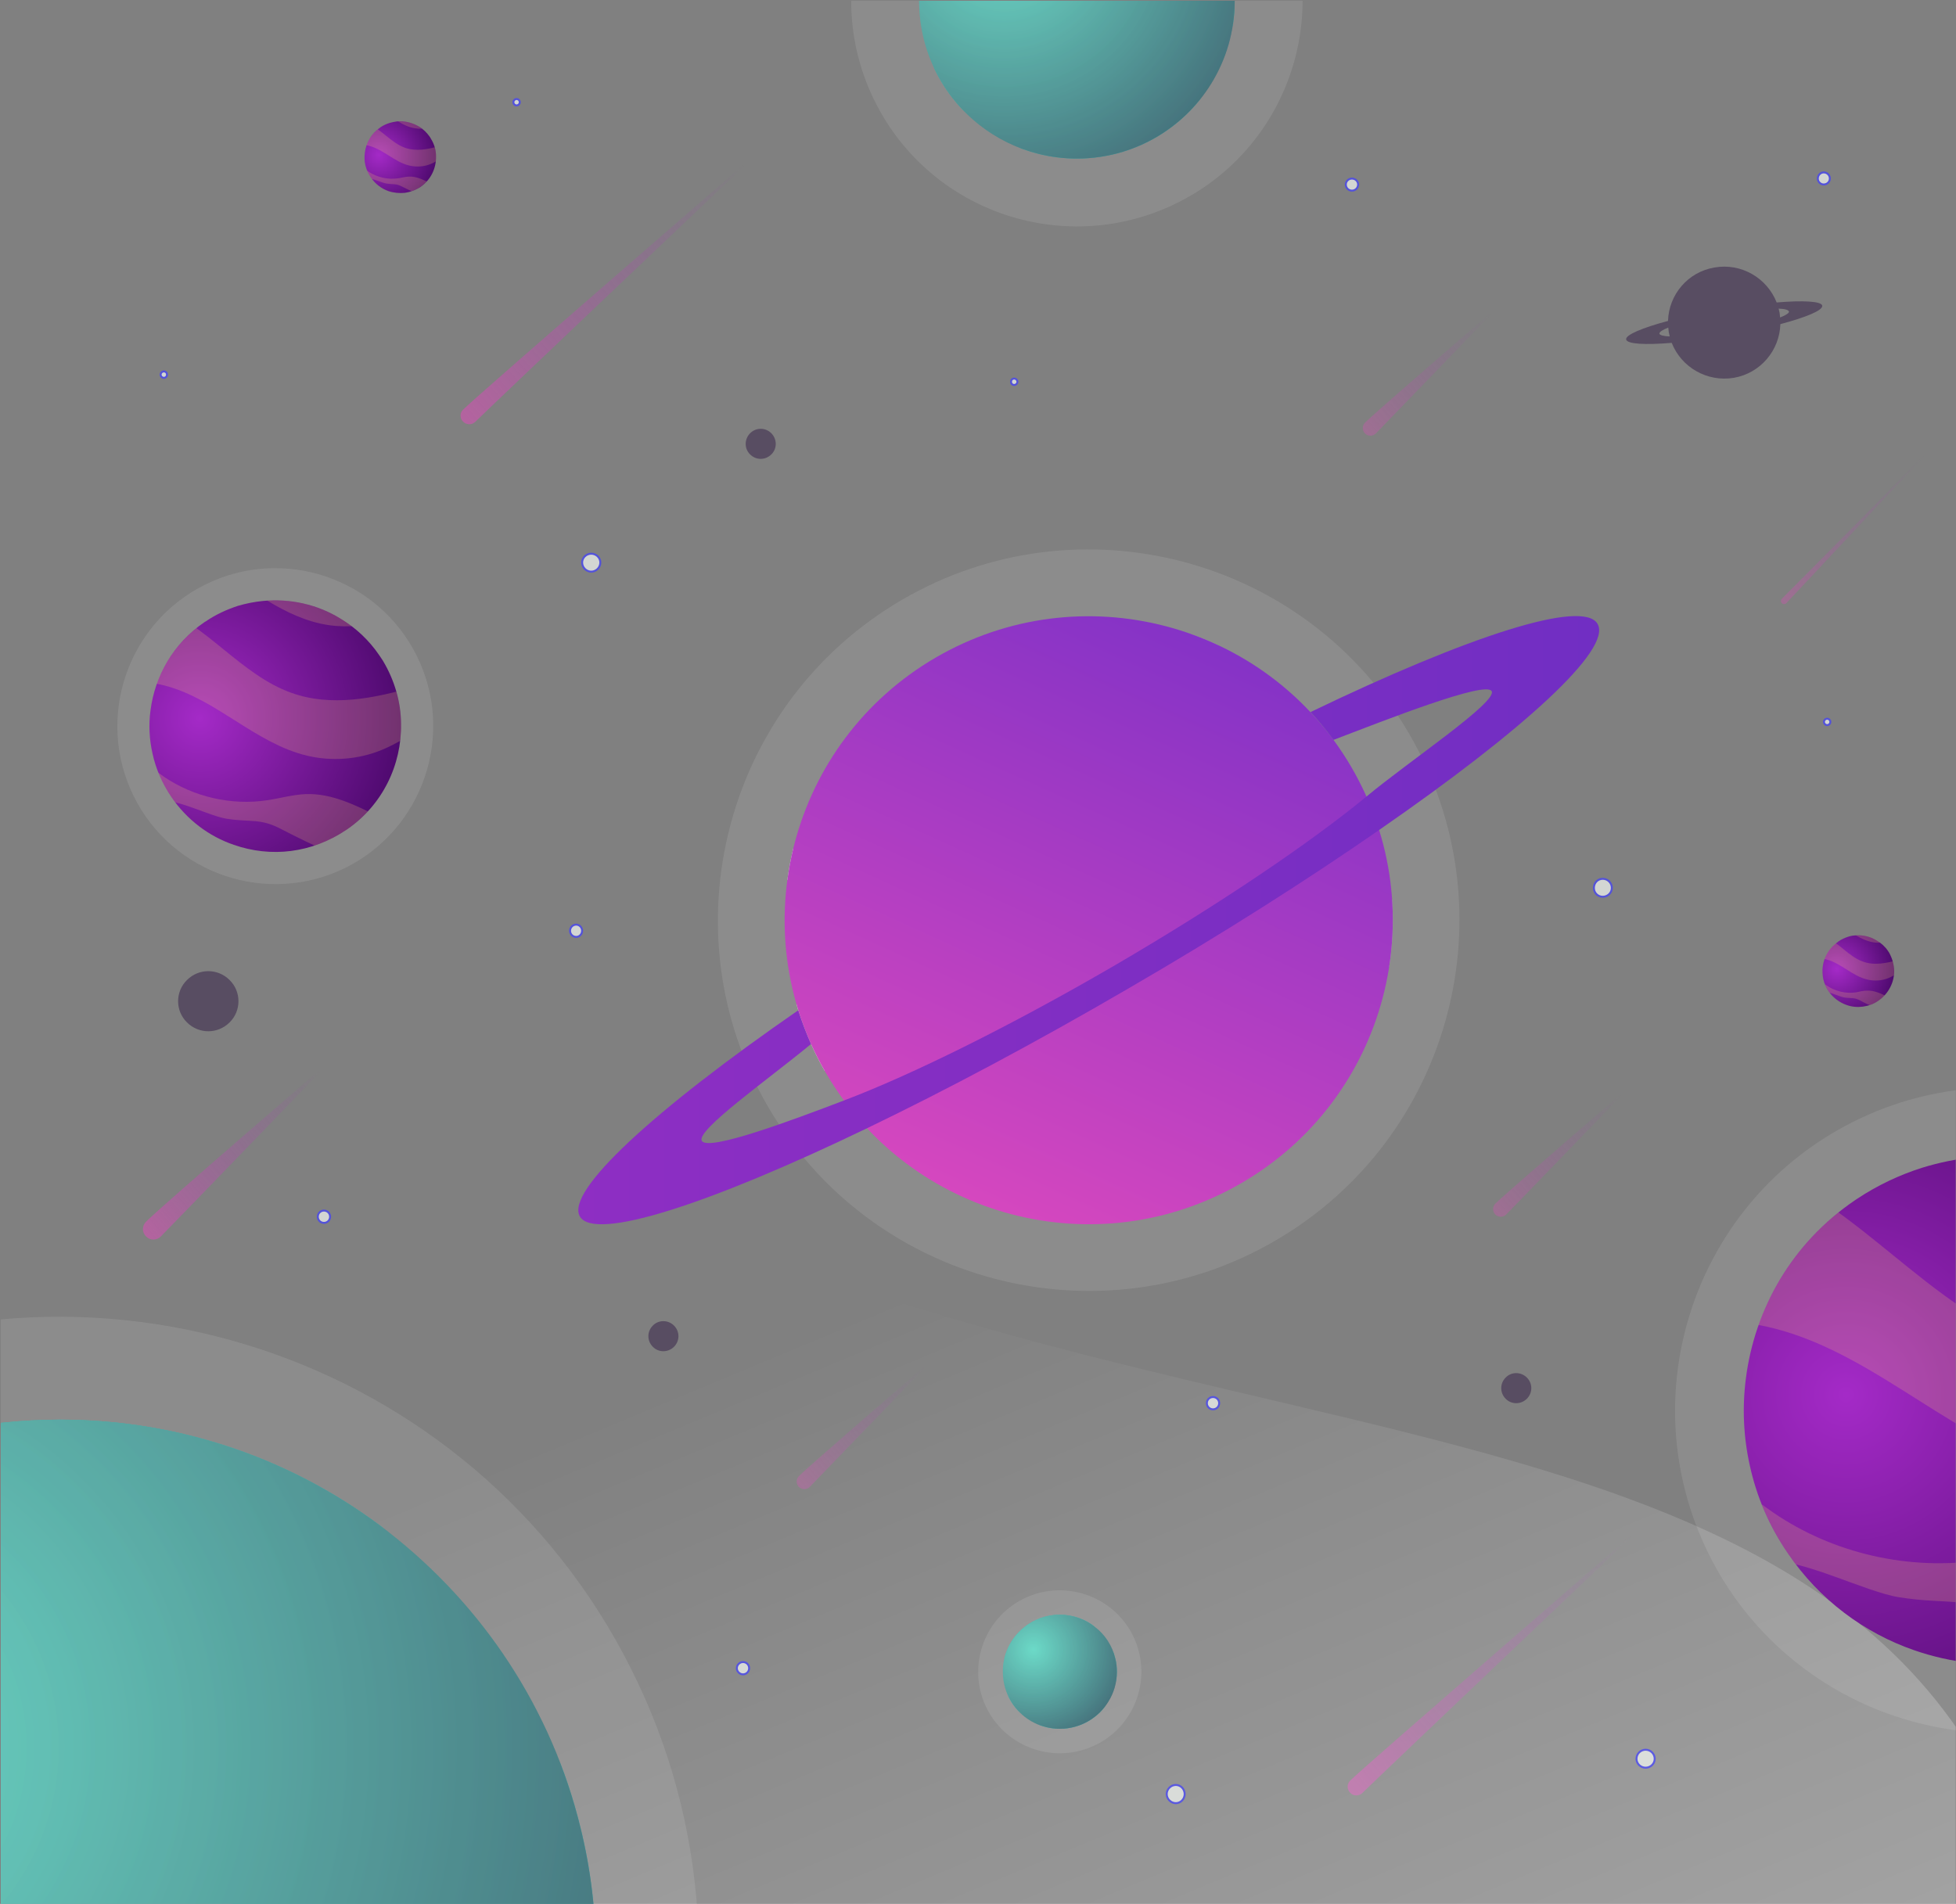 <svg version="1.2" xmlns="http://www.w3.org/2000/svg" viewBox="0 0 794 773" width="794" height="773">
	<rect x="0" y="0" width="794" height="773" fill="#808080" stroke="none"/>
	<title>2759367-ai</title>
	<defs>
		<linearGradient id="g1" x2="1" gradientUnits="userSpaceOnUse" gradientTransform="matrix(-145.588,128.017,-5.481,-6.233,-527.625,-877.321)">
			<stop offset=".002" stop-color="#a32ac4" stop-opacity="0"/>
			<stop offset="1" stop-color="#ff4ac1" stop-opacity="1"/>
		</linearGradient>
		<linearGradient id="g2" x2="1" gradientUnits="userSpaceOnUse" gradientTransform="matrix(-145.588,128.017,-5.481,-6.233,-167.531,-320.647)">
			<stop offset=".002" stop-color="#a32ac4" stop-opacity="0"/>
			<stop offset="1" stop-color="#ff4ac1" stop-opacity="1"/>
		</linearGradient>
		<linearGradient id="g3" x2="1" gradientUnits="userSpaceOnUse" gradientTransform="matrix(-91.808,80.727,-6.683,-7.6,-299.791,-54.127)">
			<stop offset=".002" stop-color="#a32ac4" stop-opacity="0"/>
			<stop offset="1" stop-color="#ff4ac1" stop-opacity="1"/>
		</linearGradient>
		<linearGradient id="g4" x2="1" gradientUnits="userSpaceOnUse" gradientTransform="matrix(-66.495,58.47,-4.84,-5.505,294.03,-226.831)">
			<stop offset=".002" stop-color="#a32ac4" stop-opacity="0"/>
			<stop offset="1" stop-color="#ff4ac1" stop-opacity="1"/>
		</linearGradient>
		<linearGradient id="g5" x2="1" gradientUnits="userSpaceOnUse" gradientTransform="matrix(-66.495,58.47,-4.84,-5.505,346.993,90.288)">
			<stop offset=".002" stop-color="#a32ac4" stop-opacity="0"/>
			<stop offset="1" stop-color="#ff4ac1" stop-opacity="1"/>
		</linearGradient>
		<linearGradient id="g6" x2="1" gradientUnits="userSpaceOnUse" gradientTransform="matrix(-66.495,58.47,-4.84,-5.505,64.244,200.86)">
			<stop offset=".002" stop-color="#a32ac4" stop-opacity="0"/>
			<stop offset="1" stop-color="#ff4ac1" stop-opacity="1"/>
		</linearGradient>
		<linearGradient id="g7" x2="1" gradientUnits="userSpaceOnUse" gradientTransform="matrix(-78.047,68.628,-6.532,-7.428,-151.801,-876.198)">
			<stop offset=".002" stop-color="#a32ac4" stop-opacity="0"/>
			<stop offset="1" stop-color="#ff4ac1" stop-opacity="1"/>
		</linearGradient>
		<clipPath clipPathUnits="userSpaceOnUse" id="cp1">
			<path d="m793.89 775.28h-793.57v-774.97h793.57z"/>
		</clipPath>
		<linearGradient id="g8" x2="1" gradientUnits="userSpaceOnUse" gradientTransform="matrix(650.693,1452.314,-1125.092,504.085,811.377,321.683)">
			<stop offset="0" stop-color="#ffffff" stop-opacity="0"/>
			<stop offset=".918" stop-color="#ffffff" stop-opacity="1"/>
		</linearGradient>
		<clipPath clipPathUnits="userSpaceOnUse" id="cp2">
			<path d="m548.6 311.52c34.3 58.9 14.35 134.46-44.55 168.75-58.9 34.3-134.46 14.36-168.76-44.54-34.3-58.91-14.35-134.46 44.55-168.76 58.91-34.3 134.46-14.36 168.76 44.55z"/>
		</clipPath>
		<linearGradient id="g9" x2="1" gradientUnits="userSpaceOnUse" gradientTransform="matrix(253.784,-15.432,8.924,146.765,269.946,239.449)">
			<stop offset="0" stop-color="#ffffff" stop-opacity="1"/>
			<stop offset="1" stop-color="#ffffff" stop-opacity="0"/>
		</linearGradient>
		<linearGradient id="g10" x2="1" gradientUnits="userSpaceOnUse" gradientTransform="matrix(183.862,-11.18,4.861,79.945,290.26,381.557)">
			<stop offset="0" stop-color="#ffffff" stop-opacity="1"/>
			<stop offset="1" stop-color="#ffffff" stop-opacity="0"/>
		</linearGradient>
		<linearGradient id="g11" x2="1" gradientUnits="userSpaceOnUse" gradientTransform="matrix(254.384,-15.469,5.903,97.073,386.351,361.758)">
			<stop offset="0" stop-color="#ffffff" stop-opacity="1"/>
			<stop offset="1" stop-color="#ffffff" stop-opacity="0"/>
		</linearGradient>
		<linearGradient id="g12" x2="1" gradientUnits="userSpaceOnUse" gradientTransform="matrix(141.043,-314.197,314.198,141.043,214.326,460.198)">
			<stop offset="0" stop-color="#e54bbd"/>
			<stop offset=".99" stop-color="#762fc8"/>
		</linearGradient>
		<linearGradient id="g13" x2="1" gradientUnits="userSpaceOnUse" gradientTransform="matrix(414.412,0,0,246.922,234.749,250.165)">
			<stop offset="0" stop-color="#8e2ec3"/>
			<stop offset=".994" stop-color="#712ec3"/>
		</linearGradient>
		<radialGradient id="g14" cx="0" cy="0" r="1" gradientUnits="userSpaceOnUse" gradientTransform="matrix(73.701,-50.089,50.089,73.701,81.22,291.636)">
			<stop offset=".002" stop-color="#a42ac7"/>
			<stop offset="1" stop-color="#470767"/>
		</radialGradient>
		<clipPath clipPathUnits="userSpaceOnUse" id="cp3">
			<path d="m153.99 266.1q0.72 1.05 1.36 2.13c4.88 7.97 7.3 16.78 7.46 25.57 0.32 16.67-7.52 33.17-22.35 43.25-6.91 4.69-14.57 7.46-22.34 8.44-7.84 0.99-15.79 0.12-23.2-2.46-10-3.47-19-10.08-25.41-19.51-3.74-5.51-6.27-11.48-7.61-17.61l-0.01-0.01c-1.29-5.78-1.54-11.7-0.81-17.48 1.77-14.04 9.35-27.28 21.96-35.85l0.41-0.28c4.15-2.76 8.55-4.83 13.08-6.25q5.05-1.57 10.19-2.07c10.99-1.06 22.13 1.45 31.61 7.22 6.05 3.67 11.42 8.68 15.66 14.91z"/>
		</clipPath>
		<radialGradient id="g15" cx="0" cy="0" r="1" gradientUnits="userSpaceOnUse" gradientTransform="matrix(148.871,-101.176,101.176,148.871,749.351,566.195)">
			<stop offset=".002" stop-color="#a42ac7"/>
			<stop offset="1" stop-color="#470767"/>
		</radialGradient>
		<clipPath clipPathUnits="userSpaceOnUse" id="cp4">
			<path d="m896.34 514.62c0.95 1.4 1.9 2.85 2.75 4.3 9.86 16.09 14.75 33.9 15.08 51.64 0.64 33.68-15.21 67.01-45.17 87.37-13.95 9.48-29.43 15.08-45.12 17.04-15.83 2-31.89 0.24-46.86-4.96-20.2-7.01-38.38-20.37-51.33-39.42-7.55-11.11-12.65-23.19-15.37-35.57l-0.02-0.02c-2.6-11.68-3.11-23.63-1.63-35.29 3.58-28.36 18.88-55.11 44.36-72.43l0.83-0.56c8.39-5.57 17.27-9.75 26.41-12.62 6.79-2.12 13.67-3.5 20.59-4.19 22.21-2.14 44.7 2.93 63.85 14.59 12.22 7.41 23.07 17.53 31.63 30.12z"/>
		</clipPath>
		<radialGradient id="g16" cx="0" cy="0" r="1" gradientUnits="userSpaceOnUse" gradientTransform="matrix(20.991,-14.266,14.266,20.991,153.801,62.921)">
			<stop offset=".002" stop-color="#a42ac7"/>
			<stop offset="1" stop-color="#470767"/>
		</radialGradient>
		<clipPath clipPathUnits="userSpaceOnUse" id="cp5">
			<path d="m174.53 55.65q0.2 0.3 0.39 0.6c1.38 2.27 2.07 4.79 2.12 7.29 0.09 4.75-2.14 9.45-6.37 12.32-1.96 1.33-4.15 2.12-6.36 2.4-2.23 0.28-4.5 0.03-6.61-0.7-2.85-0.99-5.41-2.87-7.23-5.56-1.07-1.57-1.79-3.27-2.17-5.01v-0.01c-0.37-1.64-0.44-3.33-0.24-4.97 0.51-4 2.67-7.77 6.26-10.22l0.12-0.08q1.78-1.17 3.72-1.78 1.44-0.44 2.9-0.58c3.13-0.31 6.31 0.41 9.01 2.05 1.72 1.05 3.25 2.47 4.46 4.25z"/>
		</clipPath>
		<radialGradient id="g17" cx="0" cy="0" r="1" gradientUnits="userSpaceOnUse" gradientTransform="matrix(20.992,-14.266,14.266,20.992,745.64,393.381)">
			<stop offset=".002" stop-color="#a42ac7"/>
			<stop offset="1" stop-color="#470767"/>
		</radialGradient>
		<clipPath clipPathUnits="userSpaceOnUse" id="cp6">
			<path d="m766.37 386.11q0.2 0.3 0.38 0.6c1.39 2.27 2.08 4.79 2.13 7.29 0.09 4.75-2.14 9.45-6.37 12.32-1.97 1.33-4.15 2.12-6.36 2.4-2.23 0.28-4.5 0.03-6.61-0.7-2.85-0.99-5.41-2.87-7.24-5.56-1.06-1.57-1.78-3.27-2.16-5.01l-0.01-0.01c-0.36-1.64-0.43-3.33-0.23-4.97 0.51-4 2.67-7.77 6.26-10.22l0.12-0.08q1.78-1.17 3.72-1.78 1.44-0.44 2.9-0.58c3.13-0.31 6.31 0.41 9.01 2.05 1.72 1.05 3.25 2.47 4.46 4.25z"/>
		</clipPath>
		<clipPath clipPathUnits="userSpaceOnUse" id="cp7">
			<path d="m501.21 0.31c0 12.34-3.48 23.86-9.54 33.64-11.27 18.27-31.48 30.43-54.53 30.43-5.34 0-10.53-0.66-15.49-1.89-8.93-2.21-17.12-6.3-24.14-11.82-14.89-11.75-24.45-29.93-24.45-50.36q0-0.48 0.02-0.92c0.12-8.89 2.04-17.34 5.43-24.99q2.45-5.52 5.82-10.41c4.89-7.07 11.14-13.13 18.41-17.75q4.04-2.6 8.47-4.56h0.02c7.91-3.51 16.67-5.45 25.91-5.45 14.8 0 28.4 5 39.25 13.42q0.04 0.02 0.04 0.04c11.24 8.74 19.5 21.14 22.96 35.43 1.2 4.86 1.82 9.96 1.82 15.19z"/>
		</clipPath>
		<radialGradient id="g18" cx="0" cy="0" r="1" gradientUnits="userSpaceOnUse" gradientTransform="matrix(111.8,0,0,111.8,407.695,-24.517)">
			<stop offset="0" stop-color="#6cdbc8"/>
			<stop offset="1" stop-color="#416673"/>
		</radialGradient>
		<radialGradient id="g19" cx="0" cy="0" r="1" gradientUnits="userSpaceOnUse" gradientTransform="matrix(111.8,0,0,111.8,407.695,-24.517)">
			<stop offset="0" stop-color="#6cd9c8"/>
			<stop offset="1" stop-color="#477880"/>
		</radialGradient>
		<clipPath clipPathUnits="userSpaceOnUse" id="cp8">
			<path d="m241.89 793.89c0 41.91-11.82 81-32.39 114.22-38.27 62.01-106.87 103.28-185.11 103.28-18.11 0-35.74-2.23-52.55-6.41-30.34-7.52-58.14-21.4-81.95-40.15-50.55-39.85-83-101.57-83-170.94 0-1.06 0-2.12 0.06-3.11 0.41-30.16 6.93-58.85 18.46-84.83 5.52-12.46 12.11-24.28 19.75-35.33 16.57-23.98 37.79-44.56 62.48-60.25 9.17-5.88 18.7-11.05 28.75-15.46h0.06c26.86-11.93 56.61-18.52 87.94-18.52 50.26 0 96.4 16.99 133.26 45.56 0.06 0.06 0.12 0.06 0.12 0.12 38.15 29.68 66.19 71.77 77.94 120.27 4.06 16.52 6.18 33.8 6.18 51.55z"/>
		</clipPath>
		<radialGradient id="g20" cx="0" cy="0" r="1" gradientUnits="userSpaceOnUse" gradientTransform="matrix(379.493,0,0,379.493,-75.544,709.634)">
			<stop offset="0" stop-color="#6cdbc8"/>
			<stop offset="1" stop-color="#416673"/>
		</radialGradient>
		<radialGradient id="g21" cx="0" cy="0" r="1" gradientUnits="userSpaceOnUse" gradientTransform="matrix(379.493,0,0,379.493,-75.544,709.634)">
			<stop offset="0" stop-color="#6cd9c8"/>
			<stop offset="1" stop-color="#477880"/>
		</radialGradient>
		<clipPath clipPathUnits="userSpaceOnUse" id="cp9">
			<path d="m453.37 678.76c0 4.46-1.25 8.62-3.45 12.16-4.07 6.6-11.37 10.99-19.7 10.99q-2.9-0.01-5.6-0.68c-3.23-0.8-6.19-2.28-8.72-4.27-5.38-4.25-8.84-10.82-8.84-18.2q0-0.17 0.01-0.33c0.04-3.21 0.74-6.27 1.97-9.03q0.88-2 2.1-3.77c1.76-2.55 4.02-4.74 6.65-6.41q1.46-0.94 3.06-1.65h0.01c2.86-1.27 6.02-1.97 9.36-1.97 5.35 0 10.26 1.81 14.19 4.85q0.01 0.01 0.01 0.02c4.06 3.16 7.04 7.64 8.3 12.8q0.65 2.65 0.65 5.49z"/>
		</clipPath>
		<radialGradient id="g22" cx="0" cy="0" r="1" gradientUnits="userSpaceOnUse" gradientTransform="matrix(40.4,0,0,40.4,419.58,669.788)">
			<stop offset="0" stop-color="#6cdbc8"/>
			<stop offset="1" stop-color="#416673"/>
		</radialGradient>
		<radialGradient id="g23" cx="0" cy="0" r="1" gradientUnits="userSpaceOnUse" gradientTransform="matrix(40.4,0,0,40.4,419.58,669.788)">
			<stop offset="0" stop-color="#6cd9c8"/>
			<stop offset="1" stop-color="#477880"/>
		</radialGradient>
	</defs>
	<style>
		tspan { white-space:pre } 
		.s0 { fill: url(#g1) } 
		.s1 { fill: url(#g2) } 
		.s2 { fill: url(#g3) } 
		.s3 { opacity: .6;fill: url(#g4) } 
		.s4 { opacity: .6;fill: url(#g5) } 
		.s5 { opacity: .6;fill: url(#g6) } 
		.s6 { opacity: .6;fill: url(#g7) } 
		.s7 { mix-blend-mode: overlay;fill: url(#g8) } 
		.s8 { opacity: .1;mix-blend-mode: screen;fill: #ffffff } 
		.s9 { opacity: .9;mix-blend-mode: overlay;fill: url(#g9) } 
		.s10 { opacity: .9;mix-blend-mode: overlay;fill: url(#g10) } 
		.s11 { opacity: .9;mix-blend-mode: overlay;fill: url(#g11) } 
		.s12 { fill: url(#g12) } 
		.s13 { fill: url(#g13) } 
		.s14 { fill: url(#g14) } 
		.s15 { opacity: .2;fill: #ffd26e } 
		.s16 { fill: url(#g15) } 
		.s17 { fill: url(#g16) } 
		.s18 { fill: url(#g17) } 
		.s19 { opacity: .5;mix-blend-mode: multiply;fill: #00dccf } 
		.s20 { fill: url(#g18) } 
		.s21 { opacity: .3;mix-blend-mode: multiply;fill: url(#g19) } 
		.s22 { fill: url(#g20) } 
		.s23 { opacity: .3;mix-blend-mode: multiply;fill: url(#g21) } 
		.s24 { fill: url(#g22) } 
		.s25 { opacity: .3;mix-blend-mode: multiply;fill: url(#g23) } 
		.s26 { opacity: .4;mix-blend-mode: multiply;fill: #1c0036 } 
		.s27 { fill: #f7fbf7;stroke: #4240ff;stroke-miterlimit:10;stroke-width: .8 } 
		.s28 { fill: #f7fafb } 
	</style>
	<g id="OBJECTS">
		<g id="&lt;Group&gt;">
			<g id="&lt;Group&gt;">
				<g id="&lt;Group&gt;">
					<g id="&lt;Group&gt;">
						<g id="&lt;Group&gt;" style="opacity: .6">
							<path id="&lt;Path&gt;" class="s0" d="m188 166.3c-1.4 1.3-1.4 3.6 0 4.9 1.4 1.4 3.6 1.4 5 0 5.1-5.1 118.6-112.8 118.6-112.8 0 0-118.5 102.7-123.6 107.9z"/>
							<path id="&lt;Path&gt;" class="s1" d="m548.1 722.9c-1.4 1.4-1.4 3.6 0 5 1.3 1.4 3.6 1.4 5 0 5.1-5.1 118.6-112.9 118.6-112.9 0 0-118.5 102.8-123.6 107.9z"/>
							<path id="&lt;Path&gt;" class="s2" d="m59.3 496c-1.7 1.7-1.7 4.4 0 6 1.6 1.7 4.3 1.7 6 0 6.2-6.2 70.3-72.6 70.3-72.6 0 0-70.2 60.4-76.3 66.6z"/>
							<path id="&lt;Path&gt;" class="s3" d="m554.1 171.6c-1.2 1.2-1.2 3.2 0 4.4 1.2 1.2 3.1 1.2 4.4 0 4.4-4.5 50.9-52.7 50.9-52.7 0 0-50.8 43.8-55.3 48.3z"/>
							<path id="&lt;Path&gt;" class="s4" d="m607 488.7c-1.2 1.2-1.2 3.2 0 4.4 1.2 1.2 3.2 1.2 4.4 0 4.5-4.5 50.9-52.6 50.9-52.6 0 0-50.8 43.7-55.3 48.2z"/>
							<path id="&lt;Path&gt;" class="s5" d="m324.3 599.3c-1.2 1.2-1.2 3.2 0 4.4 1.2 1.2 3.2 1.2 4.4 0 4.4-4.5 50.9-52.7 50.9-52.7 0 0-50.8 43.8-55.3 48.3z"/>
							<path id="&lt;Path&gt;" class="s6" d="m723.3 243.1c-0.5 0.5-0.5 1.3 0 1.8 0.5 0.5 1.3 0.5 1.8 0 1.8-1.8 60.6-64.7 60.6-64.7 0 0-60.6 61.2-62.4 62.9z"/>
						</g>
						<g id="&lt;Clip Group&gt;" clip-path="url(#cp1)">
							<g id="&lt;Group&gt;">
								<path id="&lt;Path&gt;" class="s7" d="m729.5 1092.9c55.5-94 136-195.3 94.2-330-75.9-245.1-439.3-135-702.3-365.3-406.2-355.7-426.6-1.7-375.2 164.3 66.5 214.9 5.9 283.9-36.4 412-27.3 82.9-25.2 180.1 9.2 275 62.8 173.4 173.8 231.6 275.4 243.1 115.6 13.2 229.5 56.5 332.5 127.5 58.7 40.5 128.3 47.1 187.8 25 222-82.3 101.9-360.6 214.8-551.6z"/>
							</g>
							<g id="&lt;Group&gt;">
								<g id="&lt;Group&gt;">
									<g id="&lt;Group&gt;">
										<path id="&lt;Path&gt;" class="s8" d="m517.7 503.7c-71.7 41.8-164.1 17.4-205.9-54.3-41.7-71.8-17.4-164.1 54.4-205.9 71.7-41.8 164.1-17.4 205.8 54.4 41.8 71.7 17.4 164.1-54.3 205.8z"/>
										<g id="&lt;Clip Group&gt;" clip-path="url(#cp2)">
											<path id="&lt;Path&gt;" class="s9" d="m277.6 365.2c0 0 57.3-28.6 92.6-39.1 51-15.2 70-12.7 101.7-54.2 31.7-41.6 49.6-47.7 49.6-47.7l2.8 9.8c0 0-25.9 13.9-43.8 50.7-17.9 36.9-22.5 55.5-79.9 49-57.4-6.6-119 52.3-119 52.3z"/>
											<path id="&lt;Path&gt;" class="s10" d="m298.7 419.4c0 0 57.6-33.1 147.9-45.6 90.3-12.4-65.2 9.4-117.2 66.4-52.1 57.1-30.7-20.8-30.7-20.8z"/>
											<path id="&lt;Path&gt;" class="s11" d="m618.1 347.7c0 0-69.2 16.5-97.5 44.1-28.4 27.5-61 54.1-111.1 60.9-50.2 6.7 20.4 9.4 59.5-6.5 39.1-15.9 53.3-53.3 133-60.6 79.8-7.3 16.1-37.9 16.1-37.9z"/>
											<path id="&lt;Path&gt;" class="s12" d="m548.6 311.5c34.3 58.9 14.4 134.5-44.6 168.8-58.9 34.3-134.4 14.3-168.7-44.6-34.3-58.9-14.4-134.4 44.5-168.7 58.9-34.3 134.5-14.4 168.8 44.5z"/>
										</g>
									</g>
									<path id="&lt;Compound Path&gt;" class="s13" d="m532 289.1q4.9 5.3 9.3 11.3c20.7-7.9 61.7-24.1 64.2-19.8 2.5 4.4-33.8 28.6-50.8 42.8-22.6 18.6-59.3 43.5-102.1 68.5-42.8 24.9-82.6 44.5-110 54.9-20.7 7.9-55.1 20.8-57.7 16.4-2.5-4.3 27.3-25.2 44.3-39.3q-3-6.8-5.2-13.7c-58.5 40.5-94.6 73.5-88.6 83.7 5.9 10.2 52.4-4.9 116.5-35.8 32-15.4 68.3-34.7 106.2-56.8 37.9-22 72.6-44.1 101.7-64.3 58.6-40.5 94.7-73.4 88.7-83.7-5.9-10.2-52.4 4.9-116.5 35.8z"/>
								</g>
								<g id="&lt;Group&gt;">
									<path id="&lt;Path&gt;" class="s8" d="m140.3 352.3c-31.7 15.7-70.3 2.7-86-29-15.7-31.7-2.7-70.2 28.9-85.9 31.7-15.8 70.3-2.8 86 28.9 15.7 31.7 2.7 70.2-28.9 86z"/>
									<path id="&lt;Path&gt;" class="s14" d="m154 266.1q0.7 1.1 1.4 2.1c4.8 8 7.3 16.8 7.4 25.6 0.3 16.7-7.5 33.2-22.3 43.2-7 4.7-14.6 7.5-22.4 8.5-7.8 1-15.8 0.1-23.2-2.5-10-3.4-19-10.1-25.4-19.5-3.7-5.5-6.3-11.5-7.6-17.6-1.3-5.8-1.6-11.7-0.8-17.5 1.8-14 9.3-27.3 21.9-35.8l0.5-0.3c4.1-2.8 8.5-4.8 13-6.3q5.1-1.5 10.2-2c11-1.1 22.2 1.4 31.6 7.2 6.1 3.7 11.5 8.7 15.7 14.9z"/>
									<g id="&lt;Clip Group&gt;" clip-path="url(#cp3)" style="mix-blend-mode: overlay">
										<path id="&lt;Compound Path&gt;" fill-rule="evenodd" class="s15" d="m59.6 310.3c2.4 1.7 4.6 3.4 7 5.1 12.1 8.2 27.4 11.7 41.9 9.5 5.3-0.8 10.5-2.3 15.8-2.5 10.3-0.3 19.9 4.4 29.2 9.1-5.3 6.3-12 11.3-19.5 14.6-6.6-2.8-13.1-6-19.5-9.3-9-4.8-12.5-2.8-22.6-4.4-6.7-1.1-19.1-7.6-26-7.3-2.8-4.6-4.9-9.5-6.3-14.8zm109-31.6c2 5 3.5 10.2 4.3 15.6-5.8 3.7-11.6 7.6-18 10.2-9.5 3.9-20.3 4.7-30.3 2.3-20.9-5-36.7-22.9-57.5-28.4-9.3-2.4-18.9-2.1-28.5-1.8 5.5-12.6 14.5-23 25.5-30.3 19.7 7.3 33.9 27.8 54.2 35 16.1 5.8 33.6 2.3 50.3-2.6zm-23-24.6c-4 0.3-8.1 0.3-12.2-0.3-8.9-1.3-17.3-5.3-25-10q-0.8-0.6-1.7-1.1c5.1-0.5 10.2-0.3 15.5 0.7 8.9 1.7 16.8 5.5 23.4 10.7z"/>
									</g>
								</g>
								<g id="&lt;Group&gt;">
									<path id="&lt;Path&gt;" class="s8" d="m869.3 690c-64.8 32.1-143.6 5.6-175.7-59.1-32.1-64.8-5.6-143.6 59.2-175.7 64.7-32.1 143.5-5.6 175.6 59.1 32.1 64.8 5.6 143.6-59.1 175.7z"/>
									<path id="&lt;Path&gt;" class="s16" d="m896.3 514.6c1 1.4 1.9 2.9 2.8 4.3 9.8 16.1 14.7 33.9 15.1 51.7 0.6 33.6-15.2 67-45.2 87.3-13.9 9.5-29.4 15.1-45.1 17.1-15.9 2-31.9 0.2-46.9-5-20.2-7-38.4-20.4-51.3-39.4-7.6-11.1-12.7-23.2-15.4-35.6-2.6-11.7-3.1-23.6-1.6-35.3 3.6-28.4 18.8-55.1 44.3-72.4l0.9-0.6c8.3-5.5 17.2-9.7 26.4-12.6 6.8-2.1 13.6-3.5 20.6-4.2 22.2-2.1 44.7 2.9 63.8 14.6 12.2 7.4 23.1 17.5 31.6 30.1z"/>
									<g id="&lt;Clip Group&gt;" clip-path="url(#cp4)" style="mix-blend-mode: overlay">
										<path id="&lt;Compound Path&gt;" fill-rule="evenodd" class="s15" d="m705.7 604c4.7 3.2 9.3 6.8 14.1 10.1 24.4 16.7 55.3 23.7 84.6 19.3 10.7-1.6 21.2-4.7 32-5 20.8-0.6 40.1 8.8 58.9 18.3-10.7 12.7-24.2 22.8-39.3 29.5-13.4-5.6-26.5-12.1-39.3-18.8-18.3-9.6-25.4-5.7-45.8-8.9-13.4-2.1-38.7-15.3-52.4-14.7-5.7-9.2-10.1-19.2-12.8-29.8zm220.1-63.9c4.1 10 7 20.6 8.7 31.5-11.7 7.5-23.3 15.4-36.2 20.6-19.4 7.9-41.1 9.6-61.4 4.7-42.2-10.2-74.1-46.4-116.1-57.4-18.7-4.8-38.1-4.4-57.5-3.7 11.1-25.3 29.2-46.4 51.5-61.2 39.7 14.8 68.4 56.2 109.4 70.8 32.6 11.6 67.8 4.6 101.6-5.3zm-46.3-49.6c-8.3 0.5-16.5 0.5-24.7-0.7-18.1-2.7-34.9-10.7-50.5-20.3q-1.7-1-3.4-2.2c10.1-1 20.6-0.6 31.2 1.4 17.9 3.5 34 11.1 47.4 21.8z"/>
									</g>
								</g>
								<g id="&lt;Group&gt;">
									<path id="&lt;Path&gt;" class="s17" d="m174.5 55.6q0.2 0.3 0.4 0.7c1.4 2.2 2.1 4.7 2.1 7.2 0.1 4.8-2.1 9.5-6.3 12.4-2 1.3-4.2 2.1-6.4 2.4-2.2 0.2-4.5 0-6.6-0.7-2.8-1-5.4-2.9-7.2-5.6-1.1-1.6-1.8-3.3-2.2-5-0.4-1.7-0.4-3.3-0.2-5 0.5-4 2.6-7.8 6.2-10.2l0.1-0.1q1.8-1.2 3.8-1.8 1.4-0.4 2.9-0.6c3.1-0.3 6.3 0.5 9 2.1 1.7 1 3.2 2.5 4.4 4.2z"/>
									<g id="&lt;Clip Group&gt;" clip-path="url(#cp5)" style="mix-blend-mode: overlay">
										<path id="&lt;Compound Path&gt;" fill-rule="evenodd" class="s15" d="m147.6 68.2c0.7 0.5 1.4 1 2 1.5 3.5 2.3 7.8 3.3 12 2.7 1.5-0.2 3-0.7 4.5-0.7 2.9-0.1 5.6 1.2 8.3 2.6-1.5 1.8-3.4 3.2-5.6 4.1-1.9-0.8-3.7-1.7-5.5-2.6-2.6-1.4-3.6-0.8-6.5-1.3-1.9-0.3-5.4-2.1-7.4-2q-1.2-2-1.8-4.3zm31.1-9q0.9 2.2 1.2 4.5c-1.6 1-3.3 2.2-5.1 2.9-2.7 1.1-5.8 1.3-8.7 0.6-5.9-1.4-10.4-6.5-16.3-8-2.7-0.7-5.4-0.7-8.1-0.6 1.5-3.5 4.1-6.5 7.2-8.6 5.6 2.1 9.7 7.9 15.5 10 4.6 1.6 9.5 0.6 14.3-0.8zm-6.5-7c-1.2 0.1-2.4 0.1-3.5-0.1-2.6-0.3-5-1.5-7.1-2.8q-0.3-0.2-0.5-0.3 2.1-0.2 4.4 0.2c2.5 0.5 4.8 1.5 6.7 3z"/>
									</g>
								</g>
								<g id="&lt;Group&gt;">
									<path id="&lt;Path&gt;" class="s18" d="m766.4 386.1q0.2 0.3 0.4 0.6c1.3 2.3 2 4.8 2.1 7.3 0.1 4.7-2.2 9.4-6.4 12.3-2 1.4-4.1 2.1-6.3 2.4-2.3 0.3-4.5 0.1-6.7-0.7-2.8-1-5.4-2.9-7.2-5.5-1.1-1.6-1.8-3.3-2.2-5.1-0.3-1.6-0.4-3.3-0.2-4.9 0.5-4 2.7-7.8 6.3-10.2l0.1-0.1q1.8-1.2 3.7-1.8 1.4-0.5 2.9-0.6c3.1-0.3 6.3 0.4 9 2.1 1.7 1 3.3 2.4 4.5 4.2z"/>
									<g id="&lt;Clip Group&gt;" clip-path="url(#cp6)" style="mix-blend-mode: overlay">
										<path id="&lt;Compound Path&gt;" fill-rule="evenodd" class="s15" d="m739.5 398.7c0.7 0.5 1.3 1 2 1.4 3.4 2.4 7.8 3.4 11.9 2.8 1.5-0.3 3-0.7 4.5-0.7 3-0.1 5.7 1.2 8.3 2.5-1.5 1.8-3.4 3.2-5.5 4.2-1.9-0.8-3.8-1.7-5.6-2.7-2.5-1.3-3.5-0.8-6.4-1.2-1.9-0.3-5.5-2.2-7.4-2.1q-1.2-1.9-1.8-4.2zm31-9q0.9 2.1 1.3 4.4c-1.7 1.1-3.3 2.2-5.2 3-2.7 1.1-5.8 1.3-8.6 0.6-6-1.4-10.5-6.5-16.4-8.1-2.6-0.7-5.4-0.6-8.1-0.5 1.6-3.6 4.1-6.5 7.3-8.6 5.6 2 9.6 7.9 15.4 9.9 4.6 1.7 9.6 0.7 14.3-0.7zm-6.5-7c-1.2 0.1-2.3 0.1-3.5-0.1-2.5-0.4-4.9-1.5-7.1-2.8q-0.3-0.2-0.5-0.4 2.2-0.2 4.4 0.2c2.5 0.5 4.8 1.6 6.7 3.1z"/>
									</g>
								</g>
								<g id="&lt;Group&gt;">
									<path id="&lt;Path&gt;" class="s8" d="m478.4 82.1c-45.2 22.8-100.4 4.6-123.1-40.6-22.7-45.1-4.5-100.3 40.6-123 45.1-22.8 100.3-4.5 123.1 40.6 22.7 45.1 4.5 100.3-40.6 123z"/>
									<g id="&lt;Group&gt;">
										<g id="&lt;Clip Group&gt;" clip-path="url(#cp7)">
											<g id="&lt;Group&gt;">
												<path id="&lt;Path&gt;" class="s19" d="m403.2 96.2c41.3-13.2 82.1-28.3 122.3-44.4 4.9-8.6 8.6-17.9 10.8-27.6-56.1 19.2-113.4 34.8-171.4 46.9 10.7 11.3 23.9 19.8 38.3 25.1z"/>
												<path id="&lt;Path&gt;" class="s19" d="m434.5-33.9c26.3-9.8 51.9-21.3 77.2-33.6-13.6-14.5-31-24.5-50-29.1-30.1 11.6-59.9 23.7-89.6 36q-9.6 4-19.2 7.9c-9.2 14.5-14.7 31.2-15.7 48.4 32.9-8.3 65.5-17.7 97.3-29.6z"/>
												<path id="&lt;Path&gt;" class="s19" d="m538.8-3.7c-0.6-11.2-3-22.4-7.5-33.4-34.1 14.2-68.1 28.8-102 43.5-27.6 12-55.8 24.2-84.6 33.7q0 0 0 0c2.3 5.5 5 10.6 8.1 15.5q10.6-2.9 21.1-5.9c55.4-15.5 111.2-32.4 164.9-53.4z"/>
											</g>
											<path id="&lt;Path&gt;" class="s20" d="m501.2 0.3c0 12.4-3.5 23.9-9.5 33.7-11.3 18.2-31.5 30.4-54.6 30.4-5.3 0-10.5-0.7-15.4-1.9-9-2.2-17.2-6.3-24.2-11.8-14.9-11.8-24.4-30-24.4-50.4q0-0.5 0-0.9c0.1-8.9 2-17.3 5.4-25q2.5-5.5 5.8-10.4c4.9-7.1 11.2-13.1 18.4-17.8q4.1-2.6 8.5-4.5c7.9-3.5 16.7-5.5 25.9-5.5 14.8 0 28.4 5 39.3 13.5q0 0 0 0c11.3 8.7 19.5 21.1 23 35.4 1.2 4.9 1.8 10 1.8 15.2z"/>
										</g>
										<path id="&lt;Path&gt;" class="s21" d="m501.2 0.3c0 12.4-3.5 23.9-9.5 33.7-11.3 18.2-31.5 30.4-54.6 30.4-5.3 0-10.5-0.7-15.4-1.9-9-2.2-17.2-6.3-24.2-11.8-14.9-11.8-24.4-30-24.4-50.4q0-0.5 0-0.9c0.1-8.9 2-17.3 5.4-25q2.5-5.5 5.8-10.4c4.9-7.1 11.2-13.1 18.4-17.8q4.1-2.6 8.5-4.5c7.9-3.5 16.7-5.5 25.9-5.5 14.8 0 28.4 5 39.3 13.5q0 0 0 0c11.3 8.7 19.5 21.1 23 35.4 1.2 4.9 1.8 10 1.8 15.2z"/>
									</g>
								</g>
								<g id="&lt;Group&gt;">
									<path id="&lt;Path&gt;" class="s8" d="m141 1025.5c-127.7 64.3-283.9 12.7-348.2-115-64.3-127.7-12.8-283.9 114.9-348.2 127.7-64.3 284-12.8 348.3 114.9 64.3 127.7 12.7 284-115 348.3z"/>
									<g id="&lt;Group&gt;">
										<g id="&lt;Clip Group&gt;" clip-path="url(#cp8)">
											<g id="&lt;Group&gt;">
												<path id="&lt;Path&gt;" class="s19" d="m-90.7 1119.5c140.2-44.7 278.6-96.2 415-150.9 16.8-29.2 29.2-60.7 36.8-93.5-190.5 64.9-385 118.1-582 159 36.5 38.4 81.3 67.5 130.2 85.4z"/>
												<path id="&lt;Path&gt;" class="s19" d="m15.4 677.9c89.4-33.4 176.3-72.4 262.1-114.1-46.1-49.2-105.4-83.3-169.8-98.9-102 39.3-203.4 80.4-304.2 122.2-21.7 9-43.4 18-65.2 26.9-31.2 49.2-49.7 105.8-53.1 164.3 111.7-28.2 222.3-60.1 330.2-100.4z"/>
												<path id="&lt;Path&gt;" class="s19" d="m369.5 780.4c-1.9-38-10.2-76.2-25.6-113.4-115.8 48.2-231.1 97.7-346.1 147.7-93.8 40.7-189.5 82-287.1 114.3q0.1 0 0.1 0c7.7 18.6 16.9 36 27.2 52.4q35.9-9.8 71.7-19.8c188.1-52.7 377.4-109.9 559.8-181.2z"/>
											</g>
											<path id="&lt;Path&gt;" class="s22" d="m241.9 793.9c0 41.9-11.8 81-32.4 114.2-38.3 62-106.9 103.3-185.1 103.3-18.1 0-35.8-2.2-52.6-6.4-30.3-7.5-58.1-21.4-81.9-40.2-50.6-39.8-83-101.5-83-170.9 0-1.1 0-2.1 0-3.1 0.5-30.2 7-58.9 18.5-84.8 5.5-12.5 12.1-24.3 19.8-35.4 16.5-24 37.8-44.5 62.4-60.2 9.2-5.9 18.7-11.1 28.8-15.5 26.9-11.9 56.7-18.5 88-18.5 50.2 0 96.4 17 133.2 45.5 0.1 0.1 0.2 0.1 0.2 0.2 38.1 29.7 66.2 71.7 77.9 120.2 4.1 16.6 6.2 33.8 6.2 51.6z"/>
										</g>
										<path id="&lt;Path&gt;" class="s23" d="m241.9 793.9c0 41.9-11.8 81-32.4 114.2-38.3 62-106.9 103.3-185.1 103.3-18.1 0-35.8-2.2-52.6-6.4-30.3-7.5-58.1-21.4-81.9-40.2-50.6-39.8-83-101.5-83-170.9 0-1.1 0-2.1 0-3.1 0.5-30.2 7-58.9 18.5-84.8 5.5-12.5 12.1-24.3 19.8-35.4 16.5-24 37.8-44.5 62.4-60.2 9.2-5.9 18.7-11.1 28.8-15.5 26.9-11.9 56.7-18.5 88-18.5 50.2 0 96.4 17 133.2 45.5 0.1 0.1 0.2 0.1 0.2 0.2 38.1 29.7 66.2 71.7 77.9 120.2 4.1 16.6 6.2 33.8 6.2 51.6z"/>
									</g>
								</g>
								<g id="&lt;Group&gt;">
									<path id="&lt;Path&gt;" class="s8" d="m445.1 708.3c-16.3 8.2-36.2 1.7-44.5-14.6-8.2-16.4-1.6-36.3 14.7-44.5 16.3-8.2 36.3-1.6 44.5 14.7 8.2 16.3 1.6 36.2-14.7 44.4z"/>
									<g id="&lt;Group&gt;">
										<g id="&lt;Clip Group&gt;" clip-path="url(#cp9)">
											<g id="&lt;Group&gt;">
												<path id="&lt;Path&gt;" class="s19" d="m418 713.4c14.9-4.7 29.6-10.2 44.2-16 1.7-3.2 3-6.5 3.9-10-20.3 6.9-41 12.6-62 16.9 3.9 4.1 8.7 7.2 13.9 9.1z"/>
												<path id="&lt;Path&gt;" class="s19" d="m429.3 666.4c9.5-3.5 18.7-7.7 27.9-12.1-4.9-5.3-11.3-8.9-18.1-10.6-10.9 4.2-21.7 8.6-32.4 13q-3.5 1.5-6.9 2.9c-3.4 5.2-5.3 11.3-5.7 17.5 11.9-3 23.7-6.4 35.2-10.7z"/>
												<path id="&lt;Path&gt;" class="s19" d="m467 677.3c-0.2-4-1.1-8.1-2.8-12-12.3 5.1-24.6 10.4-36.8 15.7-10 4.3-20.2 8.7-30.6 12.1q0 0 0 0 1.3 3 2.9 5.6 3.9-1 7.7-2.1c20-5.6 40.1-11.7 59.6-19.3z"/>
											</g>
											<path id="&lt;Path&gt;" class="s24" d="m453.4 678.8c0 4.4-1.3 8.6-3.5 12.1-4 6.6-11.4 11-19.7 11q-2.9 0-5.6-0.7c-3.2-0.8-6.2-2.2-8.7-4.2-5.4-4.3-8.8-10.9-8.8-18.2q0-0.2 0-0.4c0-3.2 0.7-6.2 1.9-9q0.9-2 2.1-3.8c1.8-2.5 4.1-4.7 6.7-6.4q1.4-0.9 3.1-1.6c2.8-1.3 6-2 9.3-2 5.4 0 10.3 1.8 14.2 4.9q0 0 0 0c4.1 3.1 7.1 7.6 8.3 12.8q0.7 2.6 0.7 5.5z"/>
										</g>
										<path id="&lt;Path&gt;" class="s25" d="m453.4 678.8c0 4.4-1.3 8.6-3.5 12.1-4 6.6-11.4 11-19.7 11q-2.9 0-5.6-0.7c-3.2-0.8-6.2-2.2-8.7-4.2-5.4-4.3-8.8-10.9-8.8-18.2q0-0.2 0-0.4c0-3.2 0.7-6.2 1.9-9q0.9-2 2.1-3.8c1.8-2.5 4.1-4.7 6.7-6.4q1.4-0.9 3.1-1.6c2.8-1.3 6-2 9.3-2 5.4 0 10.3 1.8 14.2 4.9q0 0 0 0c4.1 3.1 7.1 7.6 8.3 12.8q0.7 2.6 0.7 5.5z"/>
									</g>
								</g>
							</g>
						</g>
						<g id="&lt;Group&gt;">
							<path id="&lt;Path&gt;" class="s26" d="m273.6 538.2c-2.4-2.4-6.3-2.4-8.6 0-2.4 2.4-2.4 6.2 0 8.6 2.3 2.4 6.2 2.4 8.6 0 2.4-2.4 2.4-6.2 0-8.6z"/>
							<path id="&lt;Path&gt;" class="s26" d="m313.1 175.9c-2.4-2.4-6.2-2.4-8.6 0-2.4 2.4-2.4 6.3 0 8.6 2.4 2.4 6.2 2.4 8.6 0 2.4-2.3 2.4-6.2 0-8.6z"/>
							<path id="&lt;Path&gt;" class="s26" d="m619.8 559.3c-2.4-2.4-6.3-2.4-8.6 0-2.4 2.4-2.4 6.2 0 8.6 2.3 2.4 6.2 2.4 8.6 0 2.4-2.4 2.4-6.2 0-8.6z"/>
							<path id="&lt;Path&gt;" class="s26" d="m93.2 397.9c-4.8-4.8-12.5-4.8-17.3 0-4.8 4.7-4.8 12.5 0 17.2 4.8 4.8 12.5 4.8 17.3 0 4.8-4.7 4.8-12.5 0-17.2z"/>
							<path id="&lt;Compound Path&gt;" fill-rule="evenodd" class="s26" d="m722.7 131.6c-0.3 10.6-8 19.9-18.9 21.8-10.9 1.8-21.3-4.3-25.2-14.2-10.8 0.9-18.2 0.5-18.5-1.4-0.3-1.8 6.5-4.7 17-7.5 0.3-10.6 8-19.9 18.9-21.7 10.9-1.9 21.3 4.3 25.2 14.2 10.8-0.9 18.2-0.5 18.5 1.3 0.3 1.9-6.5 4.7-17 7.5zm-0.7-6.3q0.2 0.9 0.4 1.8 0.1 0.9 0.2 1.8c2.3-0.9 3.7-1.8 3.6-2.4-0.2-0.7-1.7-1.1-4.2-1.2zm-44.2 11.3q-0.2-0.9-0.4-1.8-0.1-0.9-0.2-1.8c-2.3 0.9-3.7 1.8-3.6 2.5 0.2 0.6 1.7 1 4.2 1.1z"/>
						</g>
						<g id="&lt;Group&gt;" style="opacity: .7">
							<path id="&lt;Path&gt;" class="s27" d="m480.9 728.4c0 2-1.6 3.7-3.6 3.7-2 0-3.7-1.7-3.7-3.7 0-2 1.7-3.7 3.7-3.7 2 0 3.6 1.7 3.6 3.7z"/>
							<path id="&lt;Path&gt;" class="s27" d="m654.3 360.5c0 2-1.7 3.6-3.7 3.6-2 0-3.6-1.6-3.6-3.6 0-2.1 1.6-3.7 3.6-3.7 2 0 3.7 1.6 3.7 3.7z"/>
							<path id="&lt;Path&gt;" class="s27" d="m243.7 228.4c0 2-1.7 3.7-3.7 3.7-2 0-3.7-1.7-3.7-3.7 0-2 1.7-3.6 3.7-3.6 2 0 3.7 1.6 3.7 3.6z"/>
							<path id="&lt;Path&gt;" class="s27" d="m671.7 714.1c0 2-1.7 3.6-3.7 3.6-2 0-3.7-1.6-3.7-3.6 0-2.1 1.7-3.7 3.7-3.7 2 0 3.7 1.6 3.7 3.7z"/>
							<path id="&lt;Path&gt;" class="s27" d="m236.3 377.9c0 1.4-1.1 2.5-2.4 2.5-1.4 0-2.5-1.1-2.5-2.5 0-1.4 1.1-2.5 2.5-2.5 1.3 0 2.4 1.1 2.4 2.5z"/>
							<path id="&lt;Path&gt;" class="s27" d="m134 494c0 1.4-1.1 2.5-2.5 2.5-1.4 0-2.5-1.1-2.5-2.5 0-1.4 1.1-2.5 2.5-2.5 1.4 0 2.5 1.1 2.5 2.5z"/>
							<path id="&lt;Path&gt;" class="s27" d="m551.3 74.9c0 1.4-1.1 2.5-2.5 2.5-1.4 0-2.5-1.1-2.5-2.5 0-1.3 1.1-2.4 2.5-2.4 1.4 0 2.5 1.1 2.5 2.4z"/>
							<path id="&lt;Path&gt;" class="s27" d="m67.8 152.1c0 0.7-0.5 1.3-1.3 1.3-0.7 0-1.3-0.6-1.3-1.3 0-0.7 0.6-1.3 1.3-1.3 0.8 0 1.3 0.6 1.3 1.3z"/>
							<path id="&lt;Path&gt;" class="s27" d="m743 293.1c0 0.7-0.6 1.3-1.3 1.3-0.7 0-1.3-0.6-1.3-1.3 0-0.7 0.6-1.3 1.3-1.3 0.7 0 1.3 0.6 1.3 1.3z"/>
							<path id="&lt;Path&gt;" class="s27" d="m211 41.5c0 0.7-0.6 1.3-1.3 1.3-0.7 0-1.3-0.6-1.3-1.3 0-0.7 0.6-1.3 1.3-1.3 0.7 0 1.3 0.6 1.3 1.3z"/>
							<path id="&lt;Path&gt;" class="s27" d="m413 155c0 0.7-0.6 1.3-1.3 1.3-0.8 0-1.3-0.6-1.3-1.3 0-0.7 0.5-1.3 1.3-1.3 0.7 0 1.3 0.6 1.3 1.3z"/>
							<path id="&lt;Path&gt;" class="s27" d="m304.1 677.3c0 1.4-1.1 2.5-2.5 2.5-1.3 0-2.5-1.1-2.5-2.5 0-1.4 1.2-2.5 2.5-2.5 1.4 0 2.5 1.1 2.5 2.5z"/>
							<path id="&lt;Path&gt;" class="s27" d="m494.9 569.7c0 1.4-1.1 2.5-2.5 2.5-1.4 0-2.5-1.1-2.5-2.5 0-1.4 1.1-2.5 2.5-2.5 1.4 0 2.5 1.1 2.5 2.5z"/>
							<path id="&lt;Path&gt;" class="s27" d="m742.8 72.5c0 1.3-1.1 2.4-2.5 2.4-1.3 0-2.4-1.1-2.4-2.4 0-1.4 1.1-2.5 2.4-2.5 1.4 0 2.5 1.1 2.5 2.5z"/>
						</g>
					</g>
				</g>
			</g>
		</g>
	</g>
	<g id="DESIGNED BY FREEPIK">
		<g id="&lt;Group&gt;">
			<g id="&lt;Group&gt;">
				<g id="&lt;Group&gt;">
					<path id="&lt;Path&gt;" class="s28" d="m622.2 828.9q-1.3 1.4-2.2 2.9l-1-0.4c-0.1-0.6-0.7-1-1.3-1-0.7 0.1-1.1 0.7-1.1 1.4 0.1 0.6 0.7 1.1 1.4 1q0.2 0 0.4-0.1l0.9 0.5q-0.8 1.7-1.1 3.5l1.5 0.2c0.4-2.6 1.7-5 3.6-6.9z"/>
					<path id="&lt;Path&gt;" class="s28" d="m633.1 824.3q-0.5 0-1 0.1l-0.1-1.3c0.4-0.3 0.6-0.8 0.5-1.3-0.1-0.8-0.8-1.3-1.6-1.2-0.8 0.1-1.3 0.8-1.2 1.6 0 0.5 0.3 0.9 0.8 1.1l0.1 1.2q-2.1 0.4-4.1 1.3l0.7 1.4q2.8-1.3 5.9-1.3 1.5 0 3 0.3l0.3-1.5q-1.6-0.4-3.3-0.4z"/>
					<path id="&lt;Path&gt;" class="s28" d="m646.3 829.4c0.7 0 1.2-0.7 1.1-1.3-0.1-0.7-0.7-1.1-1.3-1.1-0.7 0.1-1.1 0.6-1.1 1.3l-0.8 0.7q-1.3-1.3-2.9-2.3l-0.8 1.3c2.3 1.4 4.1 3.4 5.2 5.8l1.3-0.6q-0.7-1.7-1.8-3.1l0.8-0.7q0.2 0.1 0.3 0z"/>
					<path id="&lt;Path&gt;" class="s28" d="m632 844.8q-1.1 0-2.3 0c-1.7 0-3.4-0.1-4.9-0.3-0.8-0.2-1.7-0.3-2.6-0.6 2.1 3.7 6.2 6.2 10.8 6.2 5.7 0 10.5-3.8 11.9-9q-2 1.4-4.9 2.3c-2.4 0.7-5.1 1.2-8 1.4z"/>
					<path id="&lt;Compound Path&gt;" fill-rule="evenodd" class="s28" d="m645.2 837.8q0.1 0.5 0.1 1.1c-2.8 2.4-7.6 4-13.3 4.3-5.3 0.4-9.4-0.5-10.7-1.4q-0.3-1.3-0.3-2.5c0-6.6 5.4-11.9 12.1-11.9 6.2 0 11.3 4.4 12.1 10.4zm-12.7-1.1c0-2-1.6-3.7-3.7-3.7-2 0-3.7 1.7-3.7 3.7 0 2 1.7 3.7 3.7 3.7 2.1 0 3.7-1.7 3.7-3.7zm8.5-0.8c0-1.5-1.2-2.8-2.7-2.8-1.5 0-2.7 1.3-2.7 2.8 0 1.5 1.2 2.7 2.7 2.7 1.5 0 2.7-1.2 2.7-2.7z"/>
				</g>
				<path id="&lt;Compound Path&gt;" class="s28" d="m665.1 831.1c-0.5-0.2-1.6-0.6-2.7-0.5-1.1 0.2-1.7 0.7-1.7 2v1.8h4.5v3.4h-4.5v10.9h-3.9v-10.9h-2.6v-3.4h2.6v-1.8c0-3.4 1.8-5.6 5.2-5.6 1.3 0 2.3 0.3 3.2 0.6z"/>
				<path id="&lt;Compound Path&gt;" class="s28" d="m674.6 837.8q-0.6-0.1-1.1-0.1c-1.8 0-3 1.1-3 3.2v7.8h-3.9v-14.3h3.8v1.5c0.9-1.3 2.2-1.9 4-1.9 0.8 0 1.7 0.2 2.2 0.7z"/>
				<path id="&lt;Compound Path&gt;" fill-rule="evenodd" class="s28" d="m689.9 841.5c0 0.5 0 1-0.1 1.3h-10.2c0.5 2.1 1.9 3 3.7 3 1.3 0 2.6-0.5 3.7-1.4l2.2 2.5c-1.6 1.5-3.7 2.2-6.1 2.2-4.4 0-7.4-3-7.4-7.5 0-4.5 2.9-7.6 7.2-7.6 4.1 0 7 3.1 7 7.5zm-10.2-1.3h6.3c-0.3-1.8-1.5-2.9-3.1-2.9-1.8 0-2.9 1.1-3.2 2.9z"/>
				<path id="&lt;Compound Path&gt;" fill-rule="evenodd" class="s28" d="m705.2 841.5c0 0.5 0 1-0.1 1.3h-10.1c0.4 2.1 1.8 3 3.6 3 1.3 0 2.6-0.5 3.7-1.4l2.2 2.5c-1.6 1.5-3.7 2.2-6.1 2.2-4.4 0-7.4-3-7.4-7.5 0-4.5 2.9-7.6 7.2-7.6 4.2 0 7 3.1 7 7.5zm-10.2-1.3h6.3c-0.3-1.8-1.4-2.9-3.1-2.9-1.8 0-2.9 1.1-3.2 2.9z"/>
				<path id="&lt;Compound Path&gt;" fill-rule="evenodd" class="s28" d="m721.9 841.5c0 4.3-3 7.6-7 7.6-1.9 0-3.2-0.8-4.2-1.9v7.4h-3.8v-20.2h3.8v1.6c0.9-1.2 2.3-2 4.2-2 4 0 7 3.2 7 7.5zm-11.4 0c0 2.3 1.5 4 3.7 4 2.3 0 3.7-1.8 3.7-4 0-2.2-1.4-3.9-3.7-3.9-2.2 0-3.7 1.7-3.7 3.9z"/>
				<path id="&lt;Compound Path&gt;" class="s28" d="m728.1 829.7c0 1.4-1.1 2.4-2.5 2.4-1.4 0-2.4-1-2.4-2.4 0-1.4 1-2.5 2.4-2.5 1.4 0 2.5 1.1 2.5 2.5zm-0.5 19h-3.9v-14.3h3.9z"/>
				<path id="&lt;Compound Path&gt;" class="s28" d="m734 839.5l5.4-5.1h4.8l-7 6.7 7 7.6h-4.7l-5.5-5.8v5.8h-3.8v-21.3h3.8z"/>
			</g>
			<g id="&lt;Group&gt;">
				<path id="&lt;Compound Path&gt;" fill-rule="evenodd" class="s28" d="m470.8 848.6v-2.1c-1.1 1.4-2.8 2.4-4.8 2.4-3.7 0-6.3-2.8-6.3-7.4 0-4.5 2.6-7.4 6.3-7.4 1.9 0 3.6 0.9 4.8 2.5v-7.6h2.2v19.6zm0-3.8v-6.5c-0.8-1.2-2.5-2.2-4.3-2.2-2.8 0-4.5 2.3-4.5 5.4 0 3.2 1.7 5.5 4.5 5.5 1.8 0 3.5-1 4.3-2.2z"/>
				<path id="&lt;Compound Path&gt;" fill-rule="evenodd" class="s28" d="m475.8 841.5c0-4.1 3-7.4 7-7.4 4.3 0 6.8 3.3 6.8 7.6v0.5h-11.5c0.2 2.7 2.1 4.9 5.1 4.9 1.6 0 3.3-0.6 4.4-1.8l1.1 1.5c-1.5 1.4-3.4 2.1-5.7 2.1-4.2 0-7.2-3-7.2-7.4zm7-5.6c-3.1 0-4.5 2.6-4.7 4.7h9.3c0-2.1-1.4-4.7-4.6-4.7z"/>
				<path id="&lt;Compound Path&gt;" class="s28" d="m491.2 846.7l1.1-1.6c1 1.1 2.7 2.1 4.7 2.1 2.1 0 3.3-1.1 3.3-2.5 0-3.4-8.7-1.3-8.7-6.5 0-2.2 1.9-4.1 5.2-4.1 2.4 0 4.1 0.9 5.3 2l-1.1 1.6c-0.8-1.1-2.4-1.8-4.2-1.8-1.9 0-3.1 0.9-3.1 2.2 0 3.1 8.8 1.1 8.8 6.6 0 2.3-2 4.2-5.6 4.2-2.3 0-4.3-0.7-5.7-2.2z"/>
				<path id="&lt;Compound Path&gt;" class="s28" d="m504.9 831c0-0.9 0.7-1.5 1.5-1.5 0.8 0 1.5 0.6 1.5 1.5 0 0.8-0.7 1.4-1.5 1.4-0.8 0-1.5-0.6-1.5-1.4zm0.4 17.6v-14.2h2.2v14.2z"/>
				<path id="&lt;Compound Path&gt;" fill-rule="evenodd" class="s28" d="m511.1 852.2l1.1-1.6c1.2 1.4 2.6 1.9 4.6 1.9 2.4 0 4.6-1.1 4.6-4.2v-2.1c-1 1.5-2.8 2.6-4.8 2.6-3.7 0-6.3-2.8-6.3-7.4 0-4.5 2.6-7.3 6.3-7.3 1.9 0 3.6 0.9 4.8 2.5v-2.2h2.2v13.8c0 4.7-3.3 6.1-6.8 6.1-2.4 0-4-0.4-5.7-2.1zm10.3-7.7v-6.2c-0.8-1.2-2.5-2.2-4.2-2.2-2.9 0-4.6 2.2-4.6 5.3 0 3.1 1.7 5.4 4.6 5.4 1.7 0 3.4-1.1 4.2-2.3z"/>
				<path id="&lt;Compound Path&gt;" class="s28" d="m536.8 848.6v-9.3c0-2.5-1.3-3.2-3.2-3.2-1.7 0-3.3 1-4.2 2.1v10.4h-2.2v-14.2h2.2v2.1c1-1.2 3-2.4 5.1-2.4 2.9 0 4.5 1.5 4.5 4.6v9.9z"/>
				<path id="&lt;Compound Path&gt;" fill-rule="evenodd" class="s28" d="m541.8 841.5c0-4.1 3-7.4 7-7.4 4.3 0 6.8 3.3 6.8 7.6v0.5h-11.5c0.2 2.7 2.1 4.9 5.1 4.9 1.6 0 3.3-0.6 4.4-1.8l1.1 1.5c-1.4 1.4-3.4 2.1-5.7 2.1-4.2 0-7.2-3-7.2-7.4zm7-5.6c-3 0-4.5 2.6-4.7 4.7h9.3c0-2.1-1.4-4.7-4.6-4.7z"/>
				<path id="&lt;Compound Path&gt;" fill-rule="evenodd" class="s28" d="m568.7 848.6v-2.1c-1.1 1.4-2.8 2.4-4.8 2.4-3.7 0-6.3-2.8-6.3-7.4 0-4.5 2.6-7.4 6.3-7.4 1.9 0 3.6 0.9 4.8 2.5v-7.6h2.2v19.6zm0-3.8v-6.5c-0.8-1.2-2.5-2.2-4.3-2.2-2.8 0-4.5 2.3-4.5 5.4 0 3.2 1.7 5.5 4.5 5.5 1.8 0 3.5-1 4.3-2.2z"/>
				<path id="&lt;Compound Path&gt;" fill-rule="evenodd" class="s28" d="m581.3 848.6v-19.6h2.2v7.6c1.2-1.6 2.9-2.5 4.8-2.5 3.7 0 6.3 2.9 6.3 7.4 0 4.6-2.6 7.4-6.3 7.4-2 0-3.7-1-4.8-2.4v2.1zm6.5-1.6c2.8 0 4.5-2.3 4.5-5.5 0-3.1-1.7-5.4-4.5-5.4-1.8 0-3.5 1-4.3 2.2v6.5c0.8 1.2 2.5 2.2 4.3 2.2z"/>
				<path id="&lt;Compound Path&gt;" class="s28" d="m597 852.1c0.3 0.2 0.9 0.3 1.2 0.3 1 0 1.6-0.4 2.1-1.5l1-2.2-6-14.3h2.4l4.7 11.6 4.7-11.6h2.4l-7.1 17.1c-0.8 2-2.2 2.8-4.1 2.8-0.5 0-1.2-0.1-1.6-0.2z"/>
			</g>
		</g>
	</g>
</svg>
